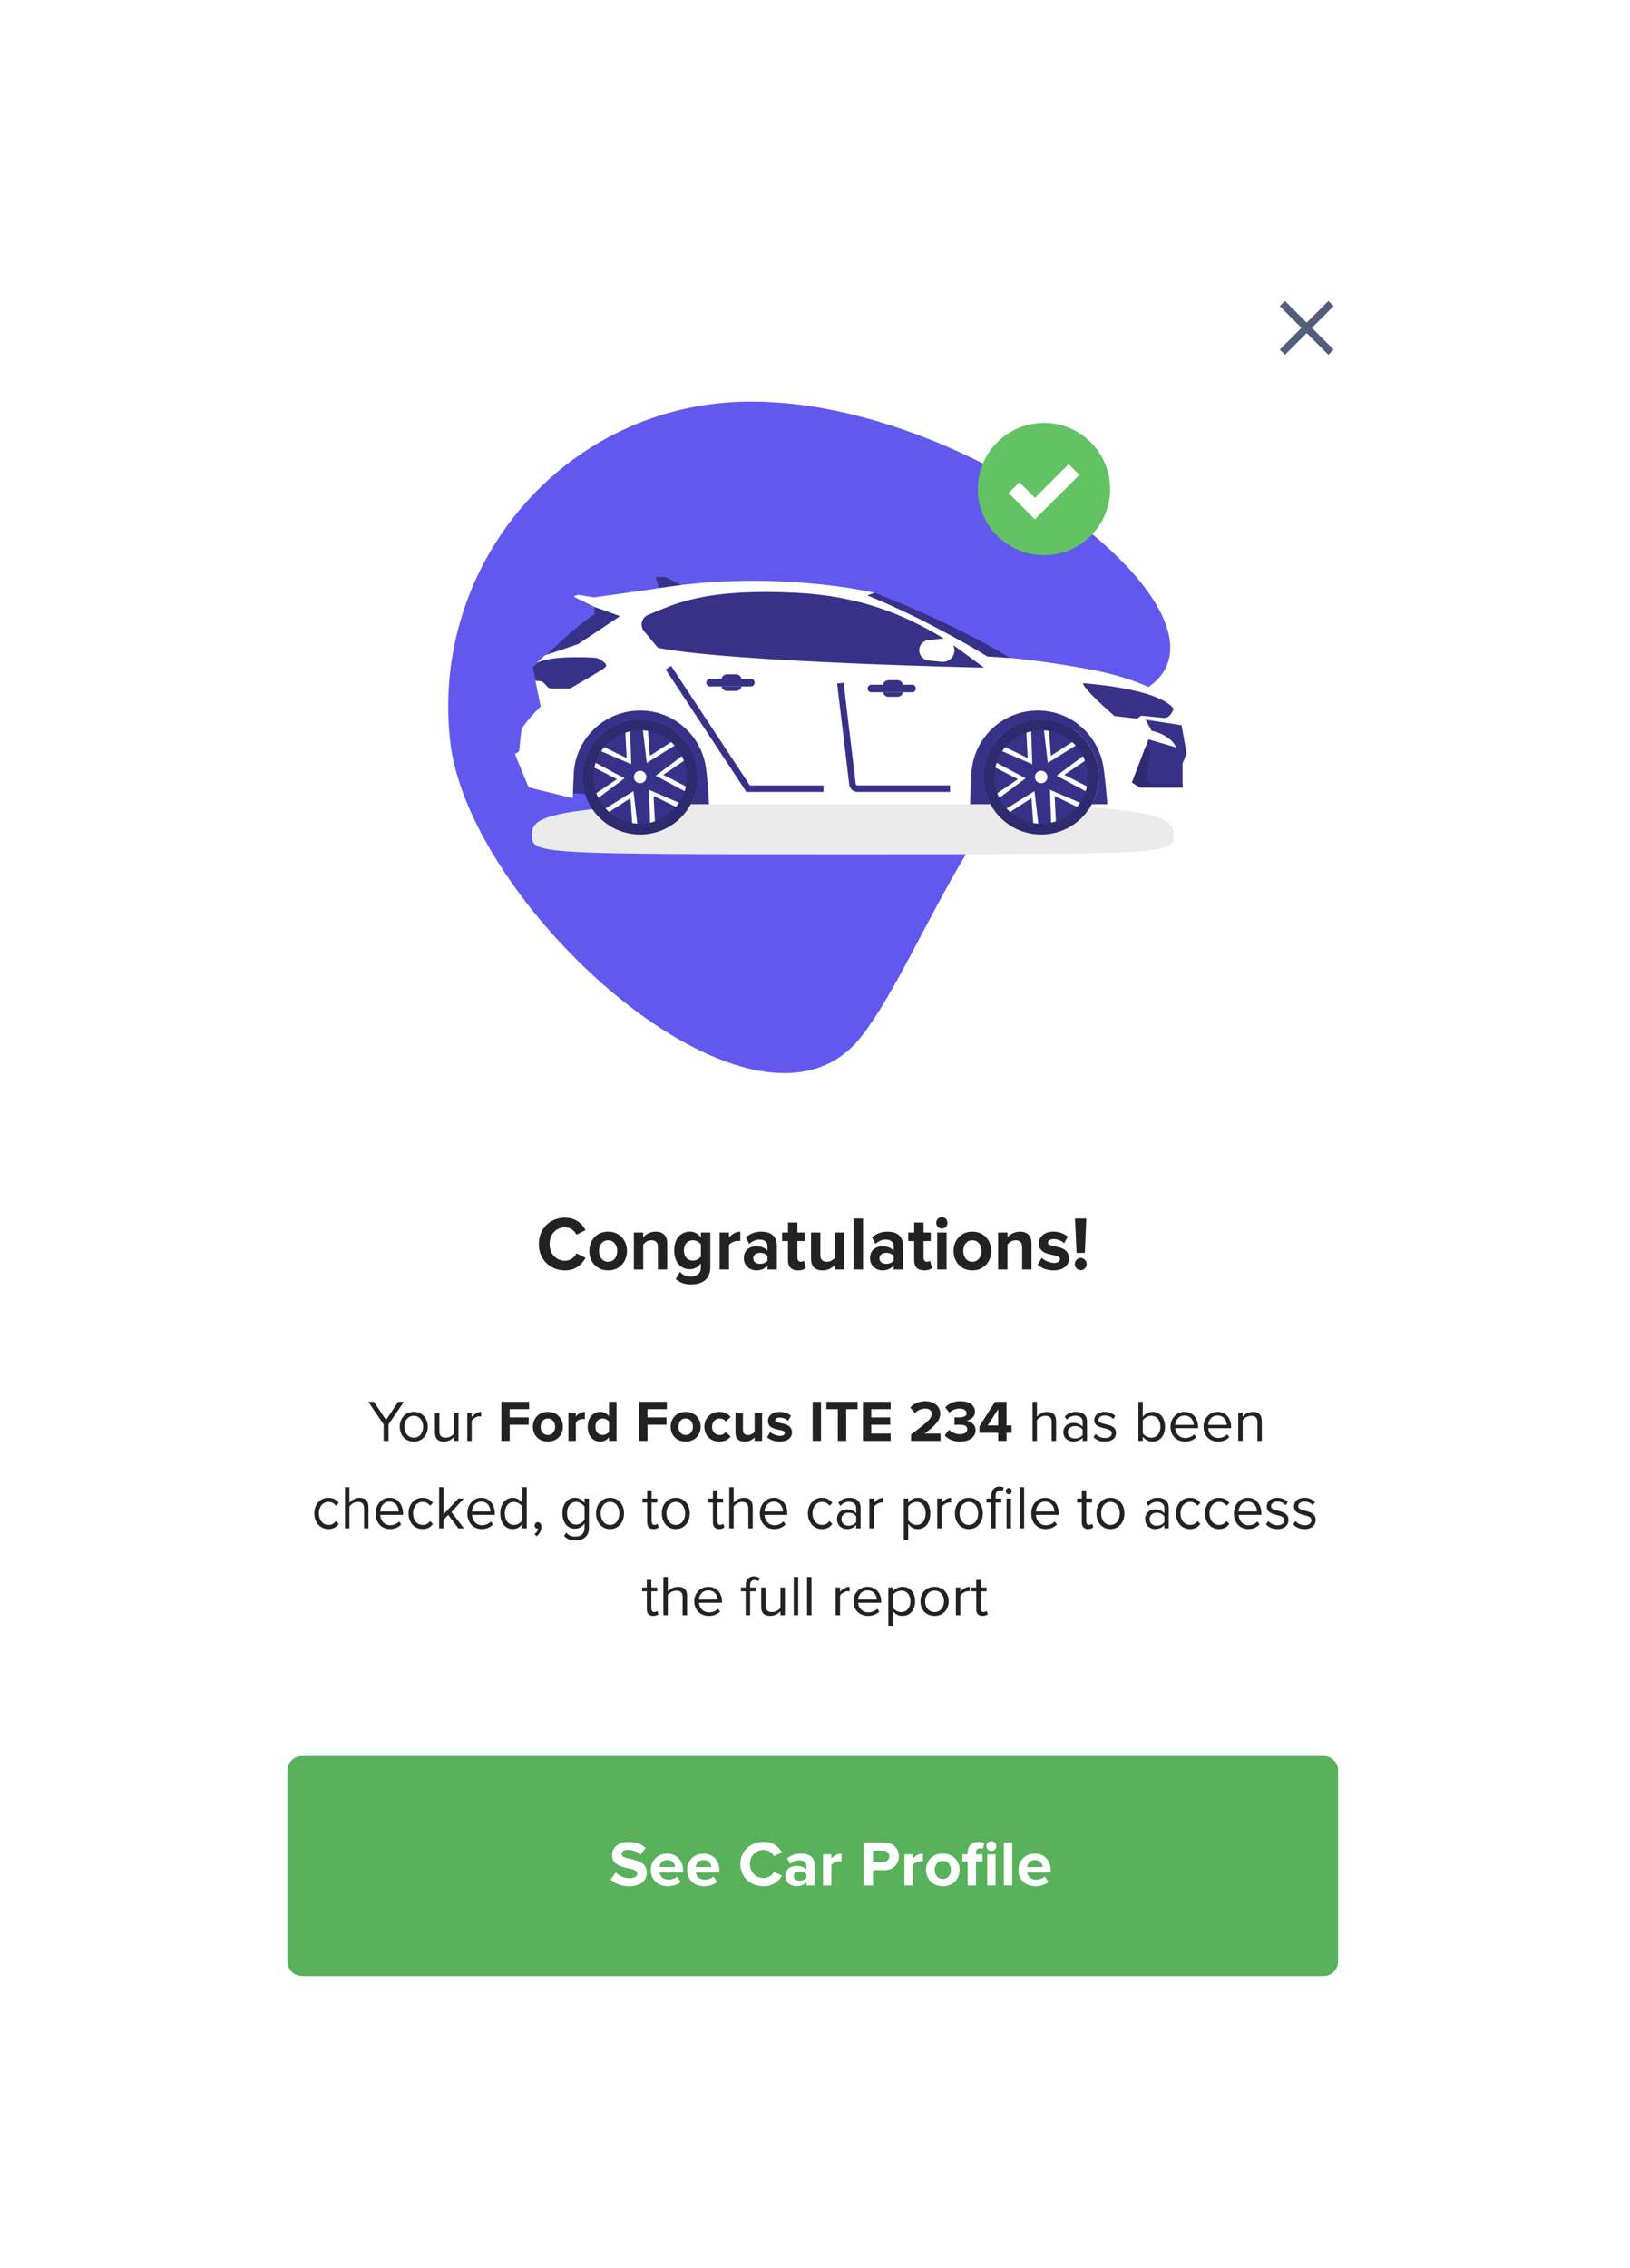 <svg width="363" height="505" viewBox="0 0 363 505" fill="none" xmlns="http://www.w3.org/2000/svg">
<g filter="url(#filter0_d)">
<path fill-rule="evenodd" clip-rule="evenodd" d="M54.527 18H308.281C311.886 18 314.808 20.923 314.808 24.528V420.226C314.808 423.831 311.886 426.753 308.281 426.753H54.527C50.922 426.753 48 423.831 48 420.226V24.528C48 20.923 50.922 18 54.527 18Z" fill="white"/>
<path fill-rule="evenodd" clip-rule="evenodd" d="M251.494 125.182C218.735 137.712 206.819 181.4 191.872 200.733C168.882 230.469 104.686 172.69 100.288 135.363C95.89 98.035 122.54 63.829 159.909 59.811C212.686 54.137 286.597 111.754 251.494 125.182Z" fill="#6159EE"/>
<g style="mix-blend-mode:multiply">
<path fill-rule="evenodd" clip-rule="evenodd" d="M261.344 156.011C261.344 160.164 260.122 160.221 189.903 160.221C119.684 160.221 118.462 160.164 118.462 156.011C118.462 151.857 119.684 148.49 189.903 148.49C260.122 148.49 261.344 151.857 261.344 156.011Z" fill="#EBEBEB"/>
</g>
<path fill-rule="evenodd" clip-rule="evenodd" d="M132.567 146.697L132.501 146.519L136.922 143.526L132.089 141.053L132.126 140.873C132.2 140.508 132.296 140.144 132.412 139.778L132.5 139.501L139.543 143.264L133.16 148.022L133.03 147.763C132.853 147.408 132.698 147.054 132.567 146.697ZM137.872 143.467L133.089 146.707C133.164 146.899 133.247 147.092 133.337 147.285L138.641 143.331L132.789 140.205C132.733 140.4 132.683 140.595 132.639 140.79L137.872 143.467Z" fill="white"/>
<path fill-rule="evenodd" clip-rule="evenodd" d="M253.929 145.39L252.095 144.234L255.763 134.627L261.902 136.42C261.902 136.42 261.105 133.79 256.441 132.713L255.125 130.241L263.137 131.477L264.413 128.227C264.413 128.227 258.115 121.99 243.206 119.159C228.297 116.329 219.928 116.169 219.928 116.169C219.928 116.169 206.793 108.06 193.186 102.585L194.761 102.004C194.761 102.004 171.799 96.458 144.361 101.34L132.295 103.014L129.103 102.495C128.649 102.422 128.185 102.548 127.83 102.841L127.791 102.874L132.555 105.226L138.055 107.199L128.734 113.405L121.4 115.903C121.4 115.903 119.632 117.405 118.596 118.561L120.417 127.331C120.417 127.331 117.36 130.202 116.138 132.381L115.593 137.317L114.676 137.915L117.732 145.324L127.54 147.718L127.77 143.012C127.77 134.847 134.389 128.227 142.554 128.227C149.55 128.227 155.407 133.088 156.941 139.616L156.945 139.616C157.456 141.308 157.855 148.489 157.886 149.058H157.888H215.873L216.031 149.059L216.327 143.012C216.327 134.847 222.945 128.227 231.111 128.227C238.106 128.227 243.963 133.088 245.498 139.616L245.502 139.616C245.946 141.086 246.52 147.904 246.698 150.122L253.53 148.779L254.527 147.743L264.294 146.467L265.131 145.39H253.929Z" fill="white"/>
<path fill-rule="evenodd" clip-rule="evenodd" d="M128.735 113.405L138.056 107.199L132.555 105.226L132.402 105.151V106.761C127.991 109.578 121.822 115.759 121.822 115.759L128.735 113.405Z" fill="#373287"/>
<path fill-rule="evenodd" clip-rule="evenodd" d="M119.332 117.795C119.332 117.795 121.054 115.87 132.395 116.448C132.395 116.448 133.292 116.511 134.01 117.067C134.727 117.624 135.445 118.043 134.648 118.701C133.945 119.28 128.521 122.414 127.243 123.15C127.066 123.252 126.867 123.305 126.662 123.305H122.771C122.451 123.305 122.146 123.174 121.925 122.942L121.072 122.043C120.88 121.841 120.623 121.715 120.346 121.686L119.221 121.57L118.596 118.561L119.332 117.795Z" fill="#373287"/>
<path fill-rule="evenodd" clip-rule="evenodd" d="M155.364 143.012C155.364 150.087 149.629 155.822 142.554 155.822C135.48 155.822 129.745 150.087 129.745 143.012C129.745 135.937 135.48 130.202 142.554 130.202C149.629 130.202 155.364 135.937 155.364 143.012Z" fill="#2E2A70"/>
<path fill-rule="evenodd" clip-rule="evenodd" d="M152.955 143.011C152.955 148.756 148.298 153.413 142.554 153.413C136.81 153.413 132.153 148.756 132.153 143.011C132.153 137.267 136.81 132.61 142.554 132.61C148.298 132.61 152.955 137.267 152.955 143.011Z" fill="#373287"/>
<path fill-rule="evenodd" clip-rule="evenodd" d="M244.672 143.012C244.672 150.087 238.937 155.822 231.863 155.822C224.789 155.822 219.053 150.087 219.053 143.012C219.053 135.937 224.789 130.202 231.863 130.202C238.937 130.202 244.672 135.937 244.672 143.012Z" fill="#2E2A70"/>
<path fill-rule="evenodd" clip-rule="evenodd" d="M242.263 143.011C242.263 148.756 237.607 153.413 231.863 153.413C226.119 153.413 221.462 148.756 221.462 143.011C221.462 137.267 226.119 132.61 231.863 132.61C237.607 132.61 242.263 137.267 242.263 143.011Z" fill="#373287"/>
<path fill-rule="evenodd" clip-rule="evenodd" d="M224.172 150.015C224.418 150.286 224.679 150.546 224.957 150.792L229.704 147.72L230.102 153.265C230.477 153.329 230.853 153.371 231.23 153.393L230.379 146.153L224.172 150.015ZM221.952 139.852C221.841 140.201 221.747 140.557 221.672 140.921L226.706 143.496L222.103 146.613C222.235 146.97 222.387 147.317 222.556 147.654L228.401 143.297L221.952 139.852ZM238.768 135.231L234.021 138.304L233.624 132.758C233.249 132.694 232.872 132.653 232.496 132.63L233.346 139.87L239.554 136.008C239.308 135.738 239.047 135.477 238.768 135.231ZM237.019 142.527L241.622 139.41C241.491 139.053 241.338 138.706 241.169 138.369L235.325 142.726L241.773 146.171C241.885 145.823 241.979 145.466 242.053 145.102L237.019 142.527ZM234.082 153.175C234.44 153.096 234.795 153 235.148 152.883L234.861 147.235L239.861 149.663C240.104 149.371 240.329 149.065 240.537 148.75L233.841 145.867L234.082 153.175ZM229.643 132.848C229.286 132.926 228.93 133.023 228.578 133.141L228.865 138.789L223.864 136.36C223.621 136.653 223.397 136.958 223.189 137.273L229.884 140.156L229.643 132.848ZM231.863 141.624C231.096 141.624 230.475 142.245 230.475 143.011C230.475 143.778 231.096 144.4 231.863 144.4C232.629 144.4 233.251 143.778 233.251 143.011C233.251 142.245 232.629 141.624 231.863 141.624ZM142.554 141.624C141.787 141.624 141.166 142.245 141.166 143.011C141.166 143.778 141.787 144.4 142.554 144.4C143.32 144.4 143.942 143.778 143.942 143.011C143.942 142.245 143.32 141.624 142.554 141.624ZM140.335 132.848C139.977 132.926 139.621 133.023 139.269 133.141L139.556 138.789L134.555 136.36C134.312 136.653 134.088 136.958 133.88 137.273L140.575 140.156L140.335 132.848ZM149.46 135.231L144.712 138.304L144.315 132.758C143.94 132.694 143.563 132.653 143.187 132.63L144.037 139.87L150.245 136.008C149.999 135.738 149.738 135.477 149.46 135.231ZM144.773 153.175C145.131 153.096 145.487 153 145.839 152.883L145.552 147.235L150.553 149.663C150.796 149.371 151.02 149.065 151.228 148.75L144.532 145.867L144.773 153.175ZM152.314 139.41C152.182 139.053 152.029 138.706 151.861 138.369L146.016 142.726L152.464 146.171C152.576 145.823 152.67 145.466 152.744 145.102L147.71 142.527L152.314 139.41ZM134.863 150.015C135.109 150.286 135.371 150.546 135.648 150.792L140.396 147.72L140.793 153.265C141.168 153.329 141.544 153.371 141.921 153.393L141.07 146.153L134.863 150.015ZM132.643 139.852C132.532 140.201 132.437 140.557 132.364 140.921L137.398 143.496L132.794 146.613C132.926 146.97 133.079 147.317 133.247 147.654L139.092 143.297L132.643 139.852Z" fill="white"/>
<path fill-rule="evenodd" clip-rule="evenodd" d="M212.28 113.628C212.457 113.978 212.56 114.372 212.56 114.793C212.56 116.329 211.232 117.527 209.705 117.369L206.762 117.066C205.598 116.946 204.712 115.964 204.712 114.793C204.712 113.622 205.598 112.641 206.762 112.521L209.705 112.217C209.897 112.198 210.086 112.199 210.269 112.221C201.173 106.711 191.241 102.694 177.448 102.004C156.361 100.948 149.92 104.672 144.351 106.903C142.884 107.491 142.42 109.34 143.434 110.553L146.527 114.255C162.99 117.498 219.184 118.667 219.184 118.667C216.874 117.023 214.635 115.312 212.28 113.628Z" fill="#373287"/>
<path fill-rule="evenodd" clip-rule="evenodd" d="M146.767 100.936C148.452 100.706 150.059 100.458 151.663 100.261L148.166 98.482L146.034 98.509L146.767 100.936Z" fill="#373287"/>
<path fill-rule="evenodd" clip-rule="evenodd" d="M161.903 123.85H163.906C164.511 123.85 165.019 123.417 165.138 122.847H160.672C160.791 123.417 161.298 123.85 161.903 123.85ZM163.906 120.156H161.903C161.298 120.156 160.791 120.588 160.672 121.159H165.138C165.019 120.588 164.511 120.156 163.906 120.156Z" fill="#373287"/>
<path fill-rule="evenodd" clip-rule="evenodd" d="M167.21 122.847H158.135C157.67 122.847 157.291 122.467 157.291 122.003C157.291 121.539 157.67 121.159 158.135 121.159H167.21C167.674 121.159 168.054 121.539 168.054 122.003C168.054 122.467 167.674 122.847 167.21 122.847Z" fill="#373287"/>
<path fill-rule="evenodd" clip-rule="evenodd" d="M197.863 125.152H199.866C200.471 125.152 200.979 124.72 201.097 124.149H196.631C196.75 124.72 197.258 125.152 197.863 125.152ZM199.866 121.458H197.863C197.258 121.458 196.75 121.891 196.631 122.461H201.097C200.979 121.891 200.471 121.458 199.866 121.458Z" fill="#373287"/>
<path fill-rule="evenodd" clip-rule="evenodd" d="M203.129 124.149H194.053C193.589 124.149 193.209 123.769 193.209 123.305C193.209 122.841 193.589 122.461 194.053 122.461H203.129C203.593 122.461 203.972 122.841 203.972 123.305C203.972 123.769 203.593 124.149 203.129 124.149Z" fill="#373287"/>
<path fill-rule="evenodd" clip-rule="evenodd" d="M264.254 137.776L263.138 131.477L255.125 130.241L256.44 132.713C261.104 133.789 261.902 136.421 261.902 136.421L255.763 134.627L252.096 144.234L253.929 145.39H263.357V140.008L264.254 137.776Z" fill="#373287"/>
<path fill-rule="evenodd" clip-rule="evenodd" d="M255.244 143.537L256.141 137.636L255.11 136.338L252.095 144.234L253.929 145.39H263.357V144.633H256.42L255.244 143.537Z" fill="#2E2A70"/>
<path fill-rule="evenodd" clip-rule="evenodd" d="M241.173 122.122C241.173 122.122 257.835 123.185 261.344 127.783C261.344 127.783 260.732 129.962 259.217 129.856L254.141 129.351L253.238 130.016L248.189 129.431C248.189 129.431 241.226 123.451 241.173 122.122Z" fill="#373287"/>
<path d="M186.425 122.201L189.128 144.719C189.24 145.642 190.023 146.337 190.953 146.337H211.567V144.883H190.953C190.759 144.883 190.595 144.738 190.572 144.545L187.868 122.028L186.425 122.201Z" fill="#373287"/>
<path fill-rule="evenodd" clip-rule="evenodd" d="M219.929 116.169C219.929 116.169 221.559 116.31 224.304 116.446L224.98 116.507C211.104 108.091 194.762 102.004 194.762 102.004L193.186 102.585C206.793 108.06 219.929 116.169 219.929 116.169Z" fill="#373287"/>
<path d="M149.455 118.267L148.241 119.067L166.217 146.337H183.383V144.884H167L149.455 118.267Z" fill="#373287"/>
<path fill-rule="evenodd" clip-rule="evenodd" d="M156.941 139.616C155.407 133.088 149.55 128.227 142.554 128.227C134.389 128.227 127.771 134.846 127.771 143.012L127.594 146.625L130.31 146.782C129.943 145.589 129.745 144.324 129.745 143.012C129.745 135.937 135.48 130.202 142.554 130.202C149.629 130.202 155.363 135.937 155.363 143.012C155.363 145.203 154.81 147.263 153.839 149.066H157.879C157.881 149.064 157.884 149.061 157.886 149.058C157.772 147.132 157.381 141.057 156.946 139.616L156.941 139.616ZM246.612 149.066C246.376 146.249 245.89 140.899 245.502 139.616L245.498 139.616C243.963 133.088 238.107 128.227 231.111 128.227C222.946 128.227 216.327 134.846 216.327 143.012L216.031 149.059L216.04 149.066H220.578C219.607 147.263 219.054 145.203 219.054 143.012C219.054 135.937 224.789 130.202 231.863 130.202C238.937 130.202 244.673 135.937 244.673 143.012C244.673 145.203 244.119 147.263 243.149 149.066H246.612Z" fill="#373287"/>
<path fill-rule="evenodd" clip-rule="evenodd" d="M242.912 89.313C237.159 95.067 227.832 95.067 222.078 89.313C216.325 83.56 216.325 74.231 222.078 68.478C227.832 62.724 237.159 62.724 242.912 68.478C248.666 74.231 248.666 83.56 242.912 89.313Z" fill="#62C264"/>
<path d="M227.016 77.383L224.618 79.782L230.478 85.643L240.374 75.746L237.975 73.348L230.478 80.845L227.016 77.383Z" fill="white"/>
<path fill-rule="evenodd" clip-rule="evenodd" d="M209.749 243.568C209.076 243.568 208.502 242.99 208.502 242.276C208.502 241.561 209.076 241 209.749 241C210.438 241 210.996 241.561 210.996 242.276C210.996 242.99 210.438 243.568 209.749 243.568ZM125.824 252.871C122.543 252.871 120 250.49 120 247.003C120 243.517 122.543 241.136 125.824 241.136C128.235 241.136 129.629 242.497 130.4 243.908L128.399 244.929C127.94 244.01 126.955 243.279 125.824 243.279C123.839 243.279 122.395 244.861 122.395 247.003C122.395 249.146 123.839 250.728 125.824 250.728C126.955 250.728 127.94 250.014 128.399 249.078L130.4 250.082C129.613 251.493 128.235 252.871 125.824 252.871ZM135.42 252.871C132.812 252.871 131.237 250.898 131.237 248.551C131.237 246.221 132.812 244.248 135.42 244.248C138.045 244.248 139.62 246.221 139.62 248.551C139.62 250.898 138.045 252.871 135.42 252.871ZM137.454 248.551C137.454 249.844 136.716 250.949 135.42 250.949C134.124 250.949 133.402 249.844 133.402 248.551C133.402 247.276 134.124 246.17 135.42 246.17C136.716 246.17 137.454 247.276 137.454 248.551ZM148.593 252.667H146.51V247.701C146.51 246.561 145.935 246.17 145.05 246.17C144.229 246.17 143.59 246.646 143.245 247.139V252.667H141.162V244.452H143.245V245.524C143.754 244.895 144.722 244.248 146.017 244.248C147.756 244.248 148.593 245.269 148.593 246.867V252.667ZM150.496 254.776C151.497 255.677 152.546 256 153.908 256C155.86 256 158.19 255.235 158.19 252.105V244.452H156.09V245.507C155.45 244.673 154.597 244.248 153.646 244.248C151.644 244.248 150.151 245.745 150.151 248.432C150.151 251.17 151.661 252.616 153.646 252.616C154.613 252.616 155.466 252.139 156.09 251.323V252.156C156.09 253.772 154.909 254.231 153.908 254.231C152.907 254.231 152.071 253.942 151.431 253.211L150.496 254.776ZM154.302 250.694C154.991 250.694 155.745 250.286 156.09 249.759V247.105C155.745 246.561 154.991 246.17 154.302 246.17C153.121 246.17 152.3 247.02 152.3 248.432C152.3 249.844 153.121 250.694 154.302 250.694ZM160.257 252.667H162.34V247.241C162.684 246.714 163.603 246.306 164.292 246.306C164.522 246.306 164.719 246.323 164.866 246.357V244.248C163.882 244.248 162.898 244.844 162.34 245.575V244.452H160.257V252.667ZM173.003 252.667H170.919V251.816C170.378 252.48 169.443 252.871 168.41 252.871C167.146 252.871 165.654 251.986 165.654 250.15C165.654 248.228 167.146 247.497 168.41 247.497C169.459 247.497 170.395 247.854 170.919 248.5V247.395C170.919 246.561 170.23 246.017 169.181 246.017C168.328 246.017 167.54 246.34 166.868 246.986L166.08 245.541C167.048 244.656 168.295 244.248 169.541 244.248C171.346 244.248 173.003 244.997 173.003 247.361V252.667ZM170.919 250.694C170.575 251.17 169.919 251.408 169.246 251.408C168.426 251.408 167.753 250.966 167.753 250.201C167.753 249.401 168.426 248.959 169.246 248.959C169.919 248.959 170.575 249.197 170.919 249.673V250.694ZM177.727 252.871C176.267 252.871 175.48 252.088 175.48 250.626V246.34H174.168V244.452H175.48V242.207H177.58V244.452H179.187V246.34H177.58V250.048C177.58 250.558 177.842 250.949 178.301 250.949C178.613 250.949 178.908 250.83 179.023 250.711L179.466 252.344C179.154 252.633 178.597 252.871 177.727 252.871ZM185.962 252.667H188.046V244.452H185.962V250.014C185.601 250.49 184.962 250.949 184.158 250.949C183.272 250.949 182.698 250.575 182.698 249.435V244.452H180.614V250.286C180.614 251.884 181.435 252.871 183.174 252.871C184.47 252.871 185.421 252.259 185.962 251.629V252.667ZM192.196 252.667H190.113V241.323H192.196V252.667ZM199.02 252.667H201.104V247.361C201.104 244.997 199.447 244.248 197.642 244.248C196.396 244.248 195.149 244.656 194.181 245.541L194.968 246.986C195.641 246.34 196.428 246.017 197.281 246.017C198.331 246.017 199.02 246.561 199.02 247.395V248.5C198.495 247.854 197.56 247.497 196.51 247.497C195.247 247.497 193.754 248.228 193.754 250.15C193.754 251.986 195.247 252.871 196.51 252.871C197.544 252.871 198.479 252.48 199.02 251.816V252.667ZM197.347 251.408C198.02 251.408 198.676 251.17 199.02 250.694V249.673C198.676 249.197 198.02 248.959 197.347 248.959C196.527 248.959 195.854 249.401 195.854 250.201C195.854 250.966 196.527 251.408 197.347 251.408ZM203.581 250.626C203.581 252.088 204.368 252.871 205.828 252.871C206.698 252.871 207.255 252.633 207.567 252.344L207.124 250.711C207.009 250.83 206.714 250.949 206.402 250.949C205.943 250.949 205.681 250.558 205.681 250.048V246.34H207.288V244.452H205.681V242.207H203.581V244.452H202.268V246.34H203.581V250.626ZM208.715 252.667H210.799V244.452H208.715V252.667ZM216.54 252.871C213.932 252.871 212.357 250.898 212.357 248.551C212.357 246.221 213.932 244.248 216.54 244.248C219.165 244.248 220.74 246.221 220.74 248.551C220.74 250.898 219.165 252.871 216.54 252.871ZM218.574 248.551C218.574 249.844 217.836 250.949 216.54 250.949C215.244 250.949 214.523 249.844 214.523 248.551C214.523 247.276 215.244 246.17 216.54 246.17C217.836 246.17 218.574 247.276 218.574 248.551ZM229.713 252.667H227.63V247.701C227.63 246.561 227.056 246.17 226.17 246.17C225.349 246.17 224.71 246.646 224.365 247.139V252.667H222.282V244.452H224.365V245.524C224.874 244.895 225.842 244.248 227.138 244.248C228.876 244.248 229.713 245.269 229.713 246.867V252.667ZM231.091 251.595C231.928 252.395 233.256 252.871 234.634 252.871C236.833 252.871 238.063 251.731 238.063 250.235C238.063 248.172 236.248 247.787 234.875 247.496C234.042 247.319 233.371 247.177 233.371 246.714C233.371 246.255 233.863 245.898 234.618 245.898C235.586 245.898 236.488 246.323 236.964 246.85L237.8 245.371C237.013 244.724 235.947 244.248 234.602 244.248C232.518 244.248 231.354 245.456 231.354 246.833C231.354 248.793 233.085 249.158 234.448 249.445C235.332 249.631 236.062 249.784 236.062 250.32C236.062 250.83 235.635 251.204 234.733 251.204C233.749 251.204 232.567 250.643 231.993 250.082L231.091 251.595ZM241.59 248.976H239.753L239.408 241.323H241.918L241.59 248.976ZM239.359 251.476C239.359 252.207 239.949 252.837 240.671 252.837C241.393 252.837 242 252.207 242 251.476C242 250.728 241.393 250.099 240.671 250.099C239.949 250.099 239.359 250.728 239.359 251.476Z" fill="#222222"/>
<path fill-rule="evenodd" clip-rule="evenodd" d="M295.838 49L291 44.162L286.162 49L285 47.838L289.838 43.001L285 38.162L286.162 37L291 41.839L295.838 37L297 38.162L292.162 43.001L297 47.838L295.838 49Z" fill="#535E78"/>
<path fill-rule="evenodd" clip-rule="evenodd" d="M202.896 290.843H209.459V289.21H205.903C208.165 287.565 209.393 286.271 209.393 284.782C209.393 283.045 207.916 282 206.06 282C204.844 282 203.549 282.444 202.7 283.424L203.759 284.652C204.347 284.038 205.105 283.646 206.099 283.646C206.818 283.646 207.511 284.025 207.511 284.782C207.511 285.853 206.465 286.755 202.896 289.393V290.843ZM86.524 290.843H85.439V287.16L82 282.131H83.268L85.975 286.18L88.681 282.131H89.949L86.524 287.16V290.843ZM92.145 291C90.224 291 89.021 289.511 89.021 287.682C89.021 285.853 90.224 284.377 92.145 284.377C94.067 284.377 95.27 285.853 95.27 287.682C95.27 289.511 94.067 291 92.145 291ZM94.237 287.682C94.237 288.975 93.492 290.125 92.145 290.125C90.799 290.125 90.054 288.975 90.054 287.682C90.054 286.402 90.799 285.253 92.145 285.253C93.492 285.253 94.237 286.402 94.237 287.682ZM102.108 290.843H101.127V289.955C100.644 290.504 99.82 291 98.879 291C97.558 291 96.865 290.347 96.865 288.988V284.534H97.846V288.688C97.846 289.798 98.408 290.125 99.271 290.125C100.029 290.125 100.761 289.681 101.127 289.171V284.534H102.108V290.843ZM104.069 290.843H105.05V286.376C105.337 285.866 106.161 285.37 106.775 285.37C106.919 285.37 107.037 285.383 107.154 285.396V284.39C106.292 284.39 105.559 284.887 105.05 285.54V284.534H104.069V290.843ZM113.508 290.843H111.652V282.131H117.823V283.763H113.508V285.605H117.731V287.238H113.508V290.843ZM118.673 287.682C118.673 289.485 119.928 291 122.007 291C124.098 291 125.354 289.485 125.354 287.682C125.354 285.893 124.098 284.377 122.007 284.377C119.928 284.377 118.673 285.893 118.673 287.682ZM122.007 289.524C123.039 289.524 123.628 288.675 123.628 287.682C123.628 286.702 123.039 285.853 122.007 285.853C120.974 285.853 120.398 286.702 120.398 287.682C120.398 288.675 120.974 289.524 122.007 289.524ZM126.582 290.843H128.243V286.676C128.517 286.271 129.25 285.958 129.799 285.958C129.982 285.958 130.139 285.971 130.256 285.997V284.377C129.472 284.377 128.687 284.835 128.243 285.396V284.534H126.582V290.843ZM137.303 290.843H135.63V290.033C135.133 290.66 134.44 291 133.682 291C132.087 291 130.884 289.798 130.884 287.695C130.884 285.631 132.074 284.377 133.682 284.377C134.427 284.377 135.133 284.704 135.63 285.344V282.131H137.303V290.843ZM135.63 288.806C135.355 289.224 134.754 289.524 134.192 289.524C133.25 289.524 132.597 288.779 132.597 287.695C132.597 286.598 133.25 285.853 134.192 285.853C134.754 285.853 135.355 286.154 135.63 286.572V288.806ZM144.193 290.843H142.337V282.131H148.508V283.763H144.193V285.605H148.416V287.238H144.193V290.843ZM149.357 287.682C149.357 289.485 150.613 291 152.691 291C154.783 291 156.038 289.485 156.038 287.682C156.038 285.893 154.783 284.377 152.691 284.377C150.613 284.377 149.357 285.893 149.357 287.682ZM152.691 289.524C153.724 289.524 154.313 288.675 154.313 287.682C154.313 286.702 153.724 285.853 152.691 285.853C151.658 285.853 151.083 286.702 151.083 287.682C151.083 288.675 151.658 289.524 152.691 289.524ZM156.862 287.682C156.862 289.628 158.261 291 160.209 291C161.503 291 162.288 290.438 162.706 289.851L161.621 288.845C161.32 289.263 160.863 289.524 160.287 289.524C159.281 289.524 158.575 288.779 158.575 287.682C158.575 286.585 159.281 285.853 160.287 285.853C160.863 285.853 161.32 286.089 161.621 286.533L162.706 285.514C162.288 284.939 161.503 284.377 160.209 284.377C158.261 284.377 156.862 285.749 156.862 287.682ZM169.714 290.843H168.053V290.046C167.622 290.53 166.864 291 165.831 291C164.445 291 163.791 290.242 163.791 289.015V284.534H165.452V288.361C165.452 289.237 165.909 289.524 166.615 289.524C167.256 289.524 167.766 289.171 168.053 288.806V284.534H169.714V290.843ZM170.812 290.02C171.479 290.634 172.538 291 173.636 291C175.388 291 176.368 290.125 176.368 288.975C176.368 287.391 174.922 287.095 173.828 286.872C173.163 286.736 172.629 286.627 172.629 286.271C172.629 285.919 173.021 285.644 173.623 285.644C174.394 285.644 175.113 285.971 175.492 286.376L176.159 285.239C175.532 284.743 174.682 284.377 173.61 284.377C171.949 284.377 171.021 285.305 171.021 286.363C171.021 287.868 172.401 288.148 173.487 288.368C174.192 288.511 174.773 288.629 174.773 289.041C174.773 289.433 174.433 289.72 173.714 289.72C172.93 289.72 171.989 289.289 171.531 288.858L170.812 290.02ZM182.84 290.843H180.984V282.131H182.84V290.843ZM186.579 290.843H188.449V283.763H190.985V282.131H184.03V283.763H186.579V290.843ZM198.346 290.843H192.175V282.131H198.346V283.763H194.031V285.605H198.254V287.238H194.031V289.21H198.346V290.843ZM213.826 291C212.217 291 211.028 290.386 210.387 289.602L211.355 288.361C211.956 288.988 212.91 289.354 213.76 289.354C214.819 289.354 215.408 288.897 215.408 288.244C215.408 287.552 214.871 287.238 213.656 287.238C213.29 287.238 212.701 287.251 212.57 287.264V285.592C212.727 285.605 213.329 285.605 213.656 285.605C214.623 285.605 215.264 285.318 215.264 284.678C215.264 283.985 214.558 283.646 213.643 283.646C212.806 283.646 212.048 283.959 211.433 284.547L210.505 283.385C211.211 282.588 212.309 282 213.839 282C215.878 282 217.133 282.914 217.133 284.364C217.133 285.462 216.192 286.18 215.225 286.35C216.114 286.441 217.264 287.134 217.264 288.44C217.264 289.942 215.917 291 213.826 291ZM222.298 290.843H224.154V289.041H225.278V287.408H224.154V282.131H221.592L218.127 287.578V289.041H222.298V290.843ZM219.944 287.408H222.298V283.776L219.944 287.408ZM234.208 290.843H235.189V286.389C235.189 285.017 234.496 284.377 233.175 284.377C232.221 284.377 231.358 284.913 230.926 285.448V282.131H229.946V290.843H230.926V286.232C231.292 285.723 232.025 285.253 232.783 285.253C233.646 285.253 234.208 285.566 234.208 286.689V290.843ZM242.079 290.843H241.098V290.125C240.588 290.7 239.856 291 239.006 291C237.947 291 236.81 290.282 236.81 288.91C236.81 287.486 237.934 286.833 239.006 286.833C239.869 286.833 240.588 287.107 241.098 287.682V286.546C241.098 285.71 240.418 285.226 239.503 285.226C238.745 285.226 238.13 285.488 237.568 286.102L237.11 285.422C237.79 284.717 238.601 284.377 239.634 284.377C240.98 284.377 242.079 284.978 242.079 286.507V290.843ZM241.098 289.511C240.719 290.033 240.052 290.295 239.372 290.295C238.444 290.295 237.803 289.72 237.803 288.91C237.803 288.113 238.444 287.538 239.372 287.538C240.052 287.538 240.719 287.8 241.098 288.309V289.511ZM246.066 291C245.02 291 244.157 290.673 243.517 290.007L244.014 289.302C244.432 289.785 245.229 290.203 246.092 290.203C247.06 290.203 247.596 289.746 247.596 289.119C247.596 288.436 246.815 288.246 245.951 288.036C244.882 287.776 243.687 287.486 243.687 286.193C243.687 285.2 244.523 284.377 246.027 284.377C247.112 284.377 247.87 284.782 248.367 285.292L247.91 285.971C247.53 285.514 246.851 285.174 246.027 285.174C245.164 285.174 244.628 285.605 244.628 286.167C244.628 286.754 245.343 286.924 246.162 287.12C247.257 287.382 248.537 287.687 248.537 289.093C248.537 290.151 247.687 291 246.066 291ZM256.395 290.125C255.61 290.125 254.839 289.681 254.499 289.132V286.271C254.839 285.723 255.61 285.253 256.395 285.253C257.663 285.253 258.421 286.298 258.421 287.695C258.421 289.093 257.663 290.125 256.395 290.125ZM254.499 290.843H253.518V282.131H254.499V285.488C255.009 284.795 255.78 284.377 256.63 284.377C258.29 284.377 259.441 285.671 259.441 287.695C259.441 289.746 258.277 291 256.63 291C255.741 291 254.97 290.543 254.499 289.903V290.843ZM260.67 287.682C260.67 289.655 262.016 291 263.899 291C264.919 291 265.769 290.647 266.409 290.02L265.939 289.38C265.429 289.903 264.71 290.19 263.978 290.19C262.618 290.19 261.794 289.197 261.716 288.009H266.815V287.761C266.815 285.866 265.69 284.377 263.781 284.377C261.977 284.377 260.67 285.853 260.67 287.682ZM265.847 287.277C265.834 286.35 265.207 285.187 263.768 285.187C262.422 285.187 261.755 286.324 261.703 287.277H265.847ZM268.031 287.682C268.031 289.655 269.377 291 271.26 291C272.28 291 273.129 290.647 273.77 290.02L273.299 289.38C272.79 289.903 272.07 290.19 271.338 290.19C269.979 290.19 269.155 289.197 269.076 288.009H274.175V287.761C274.175 285.866 273.051 284.377 271.142 284.377C269.338 284.377 268.031 285.853 268.031 287.682ZM273.208 287.277C273.195 286.35 272.567 285.187 271.129 285.187C269.782 285.187 269.116 286.324 269.063 287.277H273.208ZM280.033 290.843H281V286.415C281 285.044 280.307 284.377 279 284.377C278.045 284.377 277.182 284.913 276.738 285.448V284.534H275.757V290.843H276.738V286.232C277.117 285.723 277.836 285.253 278.607 285.253C279.457 285.253 280.033 285.592 280.033 286.716V290.843Z" fill="#222222"/>
<path fill-rule="evenodd" clip-rule="evenodd" d="M220.741 310.306H221.717V304.574H222.993V303.667H221.717V303.158C221.717 302.306 222.069 301.852 222.719 301.852C222.954 301.852 223.123 301.907 223.279 302.003L223.526 301.22C223.266 301.069 222.941 301 222.563 301C221.483 301 220.741 301.784 220.741 303.158V303.667H219.699V304.574H220.741V310.306ZM81.078 310.306H82.054V305.619C82.054 304.175 81.364 303.502 80.049 303.502C79.099 303.502 78.24 304.065 77.81 304.629V301.137H76.834V310.306H77.81V305.454C78.175 304.918 78.904 304.423 79.659 304.423C80.518 304.423 81.078 304.753 81.078 305.935V310.306ZM70 306.979C70 308.945 71.263 310.471 73.137 310.471C74.283 310.471 74.96 309.976 75.441 309.316L74.79 308.684C74.374 309.275 73.84 309.55 73.189 309.55C71.862 309.55 71.015 308.45 71.015 306.979C71.015 305.509 71.862 304.423 73.189 304.423C73.84 304.423 74.374 304.67 74.79 305.275L75.441 304.656C74.96 303.997 74.283 303.502 73.137 303.502C71.263 303.502 70 305.014 70 306.979ZM86.858 310.471C84.983 310.471 83.642 309.055 83.642 306.979C83.642 305.055 84.944 303.502 86.74 303.502C88.641 303.502 89.76 305.069 89.76 307.062V307.323H84.684C84.762 308.574 85.582 309.619 86.936 309.619C87.665 309.619 88.38 309.316 88.888 308.766L89.357 309.44C88.719 310.1 87.873 310.471 86.858 310.471ZM86.727 304.354C88.159 304.354 88.784 305.577 88.797 306.553H84.671C84.723 305.55 85.386 304.354 86.727 304.354ZM94.108 310.471C92.234 310.471 90.971 308.945 90.971 306.979C90.971 305.014 92.234 303.502 94.108 303.502C95.254 303.502 95.93 303.997 96.412 304.656L95.761 305.275C95.345 304.67 94.811 304.423 94.16 304.423C92.832 304.423 91.986 305.509 91.986 306.979C91.986 308.45 92.832 309.55 94.16 309.55C94.811 309.55 95.345 309.275 95.761 308.684L96.412 309.316C95.93 309.976 95.254 310.471 94.108 310.471ZM102.075 310.306H103.324L100.526 306.677L103.311 303.667H102.075L98.768 307.199V301.137H97.792V310.306H98.768V308.409L99.823 307.323L102.075 310.306ZM107.295 310.471C105.42 310.471 104.079 309.055 104.079 306.979C104.079 305.055 105.381 303.502 107.178 303.502C109.078 303.502 110.198 305.069 110.198 307.062V307.323H105.121C105.199 308.574 106.019 309.619 107.373 309.619C108.102 309.619 108.818 309.316 109.325 308.766L109.794 309.44C109.156 310.1 108.31 310.471 107.295 310.471ZM107.164 304.354C108.596 304.354 109.221 305.577 109.234 306.553H105.108C105.16 305.55 105.824 304.354 107.164 304.354ZM117.305 310.306H116.329V309.316C115.86 309.99 115.092 310.471 114.207 310.471C112.567 310.471 111.408 309.151 111.408 306.993C111.408 304.863 112.567 303.502 114.207 303.502C115.053 303.502 115.821 303.942 116.329 304.67V301.137H117.305V310.306ZM116.329 308.491C115.99 309.069 115.222 309.55 114.454 309.55C113.179 309.55 112.424 308.464 112.424 306.993C112.424 305.522 113.179 304.423 114.454 304.423C115.222 304.423 115.99 304.918 116.329 305.495V308.491ZM120.572 309.976C120.572 310.814 120.117 311.598 119.518 312.052L119.023 311.625C119.44 311.337 119.817 310.801 119.869 310.347C119.843 310.361 119.752 310.375 119.687 310.375C119.336 310.375 119.062 310.072 119.062 309.674C119.062 309.275 119.362 308.931 119.752 308.931C120.195 308.931 120.572 309.316 120.572 309.976ZM125.61 311.997C126.365 312.78 127.094 313 128.148 313C129.684 313 131.155 312.313 131.155 310.21V303.667H130.179V304.67C129.671 303.942 128.903 303.502 128.057 303.502C126.404 303.502 125.259 304.821 125.259 306.952C125.259 309.096 126.417 310.388 128.057 310.388C128.943 310.388 129.711 309.88 130.179 309.206V310.21C130.179 311.612 129.19 312.148 128.148 312.148C127.25 312.148 126.625 311.9 126.105 311.254L125.61 311.997ZM128.305 309.467C129.073 309.467 129.828 308.973 130.179 308.395V305.481C129.828 304.918 129.073 304.423 128.305 304.423C127.029 304.423 126.274 305.481 126.274 306.952C126.274 308.409 127.029 309.467 128.305 309.467ZM132.744 306.979C132.744 308.904 133.941 310.471 135.855 310.471C137.768 310.471 138.966 308.904 138.966 306.979C138.966 305.055 137.768 303.502 135.855 303.502C133.941 303.502 132.744 305.055 132.744 306.979ZM135.855 309.55C137.195 309.55 137.937 308.34 137.937 306.979C137.937 305.632 137.195 304.423 135.855 304.423C134.514 304.423 133.772 305.632 133.772 306.979C133.772 308.34 134.514 309.55 135.855 309.55ZM144.121 308.918C144.121 309.907 144.589 310.471 145.527 310.471C146.086 310.471 146.438 310.292 146.685 310.045L146.399 309.261C146.269 309.412 146.021 309.55 145.735 309.55C145.318 309.55 145.11 309.192 145.11 308.698V304.574H146.386V303.667H145.11V301.852H144.121V303.667H143.079V304.574H144.121V308.918ZM150.499 310.471C148.586 310.471 147.388 308.904 147.388 306.979C147.388 305.055 148.586 303.502 150.499 303.502C152.413 303.502 153.61 305.055 153.61 306.979C153.61 308.904 152.413 310.471 150.499 310.471ZM152.582 306.979C152.582 308.34 151.84 309.55 150.499 309.55C149.158 309.55 148.416 308.34 148.416 306.979C148.416 305.632 149.158 304.423 150.499 304.423C151.84 304.423 152.582 305.632 152.582 306.979ZM160.171 310.471C159.234 310.471 158.765 309.907 158.765 308.918V304.574H157.724V303.667H158.765V301.852H159.755V303.667H161.03V304.574H159.755V308.698C159.755 309.192 159.963 309.55 160.379 309.55C160.666 309.55 160.913 309.412 161.043 309.261L161.33 310.045C161.082 310.292 160.731 310.471 160.171 310.471ZM166.654 310.306H167.63V305.619C167.63 304.175 166.94 303.502 165.625 303.502C164.675 303.502 163.816 304.065 163.386 304.629V301.137H162.41V310.306H163.386V305.454C163.751 304.918 164.48 304.423 165.235 304.423C166.094 304.423 166.654 304.753 166.654 305.935V310.306ZM172.433 310.471C170.559 310.471 169.218 309.055 169.218 306.979C169.218 305.055 170.52 303.502 172.316 303.502C174.217 303.502 175.336 305.069 175.336 307.062V307.323H170.26C170.338 308.574 171.158 309.619 172.512 309.619C173.24 309.619 173.956 309.316 174.464 308.766L174.933 309.44C174.295 310.1 173.449 310.471 172.433 310.471ZM172.303 304.354C173.735 304.354 174.36 305.577 174.373 306.553H170.247C170.299 305.55 170.962 304.354 172.303 304.354ZM183.056 310.471C181.181 310.471 179.918 308.945 179.918 306.979C179.918 305.014 181.181 303.502 183.056 303.502C184.201 303.502 184.878 303.997 185.36 304.656L184.709 305.275C184.292 304.67 183.759 304.423 183.108 304.423C181.78 304.423 180.934 305.509 180.934 306.979C180.934 308.45 181.78 309.55 183.108 309.55C183.759 309.55 184.292 309.275 184.709 308.684L185.36 309.316C184.878 309.976 184.201 310.471 183.056 310.471ZM190.671 310.306H191.647V305.742C191.647 304.134 190.554 303.502 189.213 303.502C188.184 303.502 187.377 303.859 186.7 304.601L187.156 305.316C187.716 304.67 188.328 304.395 189.083 304.395C189.994 304.395 190.671 304.904 190.671 305.784V306.979C190.163 306.375 189.447 306.086 188.588 306.086C187.521 306.086 186.401 306.773 186.401 308.271C186.401 309.715 187.534 310.471 188.588 310.471C189.434 310.471 190.163 310.155 190.671 309.55V310.306ZM188.952 309.729C189.629 309.729 190.293 309.454 190.671 308.904V307.639C190.293 307.103 189.629 306.828 188.952 306.828C188.028 306.828 187.39 307.433 187.39 308.271C187.39 309.124 188.028 309.729 188.952 309.729ZM193.613 310.306H194.589V305.605C194.875 305.069 195.695 304.546 196.307 304.546C196.45 304.546 196.568 304.56 196.685 304.574V303.515C195.826 303.515 195.097 304.038 194.589 304.725V303.667H193.613V310.306ZM204.378 310.471C203.519 310.471 202.777 310.031 202.256 309.302V312.835H201.28V303.667H202.256V304.656C202.712 303.983 203.493 303.502 204.378 303.502C206.031 303.502 207.177 304.821 207.177 306.979C207.177 309.124 206.031 310.471 204.378 310.471ZM206.148 306.979C206.148 308.45 205.393 309.55 204.131 309.55C203.363 309.55 202.595 309.055 202.256 308.478V305.481C202.595 304.904 203.363 304.423 204.131 304.423C205.393 304.423 206.148 305.509 206.148 306.979ZM209.702 310.306H208.726V303.667H209.702V304.725C210.21 304.038 210.939 303.515 211.798 303.515V304.574C211.681 304.56 211.564 304.546 211.42 304.546C210.809 304.546 209.988 305.069 209.702 305.605V310.306ZM212.657 306.979C212.657 308.904 213.855 310.471 215.768 310.471C217.682 310.471 218.879 308.904 218.879 306.979C218.879 305.055 217.682 303.502 215.768 303.502C213.855 303.502 212.657 305.055 212.657 306.979ZM215.768 309.55C217.109 309.55 217.851 308.34 217.851 306.979C217.851 305.632 217.109 304.423 215.768 304.423C214.427 304.423 213.685 305.632 213.685 306.979C213.685 308.34 214.427 309.55 215.768 309.55ZM224.659 302.718C224.294 302.718 223.995 302.416 223.995 302.031C223.995 301.646 224.294 301.33 224.659 301.33C225.023 301.33 225.31 301.646 225.31 302.031C225.31 302.416 225.023 302.718 224.659 302.718ZM224.164 310.306H225.141V303.667H224.164V310.306ZM228.07 310.306H227.093V301.137H228.07V310.306ZM229.658 306.979C229.658 309.055 230.998 310.471 232.873 310.471C233.888 310.471 234.734 310.1 235.372 309.44L234.904 308.766C234.396 309.316 233.68 309.619 232.951 309.619C231.597 309.619 230.777 308.574 230.699 307.323H235.776V307.062C235.776 305.069 234.656 303.502 232.756 303.502C230.959 303.502 229.658 305.055 229.658 306.979ZM234.812 306.553C234.799 305.577 234.175 304.354 232.743 304.354C231.402 304.354 230.738 305.55 230.686 306.553H234.812ZM240.918 308.918C240.918 309.907 241.386 310.471 242.324 310.471C242.883 310.471 243.235 310.292 243.482 310.045L243.196 309.261C243.066 309.412 242.818 309.55 242.532 309.55C242.115 309.55 241.907 309.192 241.907 308.698V304.574H243.183V303.667H241.907V301.852H240.918V303.667H239.876V304.574H240.918V308.918ZM247.296 310.471C245.383 310.471 244.185 308.904 244.185 306.979C244.185 305.055 245.383 303.502 247.296 303.502C249.21 303.502 250.407 305.055 250.407 306.979C250.407 308.904 249.21 310.471 247.296 310.471ZM249.379 306.979C249.379 308.34 248.637 309.55 247.296 309.55C245.955 309.55 245.213 308.34 245.213 306.979C245.213 305.632 245.955 304.423 247.296 304.423C248.637 304.423 249.379 305.632 249.379 306.979ZM260.274 310.306H259.298V309.55C258.79 310.155 258.061 310.471 257.215 310.471C256.161 310.471 255.028 309.715 255.028 308.271C255.028 306.773 256.148 306.086 257.215 306.086C258.074 306.086 258.79 306.375 259.298 306.979V305.784C259.298 304.904 258.621 304.395 257.71 304.395C256.955 304.395 256.343 304.67 255.783 305.316L255.328 304.601C256.005 303.859 256.812 303.502 257.84 303.502C259.181 303.502 260.274 304.134 260.274 305.742V310.306ZM259.298 308.904C258.921 309.454 258.257 309.729 257.58 309.729C256.656 309.729 256.018 309.124 256.018 308.271C256.018 307.433 256.656 306.828 257.58 306.828C258.257 306.828 258.921 307.103 259.298 307.639V308.904ZM265.013 310.471C263.138 310.471 261.876 308.945 261.876 306.979C261.876 305.014 263.138 303.502 265.013 303.502C266.158 303.502 266.835 303.997 267.317 304.656L266.666 305.275C266.249 304.67 265.716 304.423 265.065 304.423C263.737 304.423 262.891 305.509 262.891 306.979C262.891 308.45 263.737 309.55 265.065 309.55C265.716 309.55 266.249 309.275 266.666 308.684L267.317 309.316C266.835 309.976 266.158 310.471 265.013 310.471ZM268.332 306.979C268.332 308.945 269.595 310.471 271.469 310.471C272.615 310.471 273.292 309.976 273.773 309.316L273.123 308.684C272.706 309.275 272.172 309.55 271.521 309.55C270.194 309.55 269.348 308.45 269.348 306.979C269.348 305.509 270.194 304.423 271.521 304.423C272.172 304.423 272.706 304.67 273.123 305.275L273.773 304.656C273.292 303.997 272.615 303.502 271.469 303.502C269.595 303.502 268.332 305.014 268.332 306.979ZM278.004 310.471C276.13 310.471 274.789 309.055 274.789 306.979C274.789 305.055 276.09 303.502 277.887 303.502C279.787 303.502 280.907 305.069 280.907 307.062V307.323H275.83C275.908 308.574 276.728 309.619 278.082 309.619C278.811 309.619 279.527 309.316 280.035 308.766L280.503 309.44C279.866 310.1 279.019 310.471 278.004 310.471ZM277.874 304.354C279.306 304.354 279.931 305.577 279.944 306.553H275.817C275.869 305.55 276.533 304.354 277.874 304.354ZM284.487 310.471C283.445 310.471 282.586 310.127 281.948 309.426L282.443 308.684C282.859 309.192 283.654 309.632 284.513 309.632C285.476 309.632 286.01 309.151 286.01 308.491C286.01 307.772 285.232 307.573 284.372 307.352C283.308 307.079 282.118 306.773 282.118 305.412C282.118 304.368 282.951 303.502 284.448 303.502C285.528 303.502 286.283 303.928 286.778 304.464L286.322 305.179C285.945 304.698 285.268 304.34 284.448 304.34C283.588 304.34 283.055 304.794 283.055 305.385C283.055 306.002 283.767 306.182 284.582 306.388C285.672 306.663 286.947 306.985 286.947 308.464C286.947 309.577 286.101 310.471 284.487 310.471ZM288.001 309.426C288.639 310.127 289.498 310.471 290.54 310.471C292.154 310.471 293 309.577 293 308.464C293 306.985 291.725 306.663 290.635 306.388C289.82 306.182 289.108 306.002 289.108 305.385C289.108 304.794 289.642 304.34 290.501 304.34C291.321 304.34 291.998 304.698 292.375 305.179L292.831 304.464C292.336 303.928 291.581 303.502 290.501 303.502C289.004 303.502 288.171 304.368 288.171 305.412C288.171 306.773 289.361 307.079 290.425 307.352C291.285 307.573 292.063 307.772 292.063 308.491C292.063 309.151 291.529 309.632 290.566 309.632C289.707 309.632 288.913 309.192 288.496 308.684L288.001 309.426Z" fill="#222222"/>
<path fill-rule="evenodd" clip-rule="evenodd" d="M166.063 329.649H167.049V324.322H168.338V323.479H167.049V323.006C167.049 322.214 167.404 321.792 168.062 321.792C168.377 321.792 168.627 321.907 168.838 322.086L169.245 321.473C168.851 321.115 168.417 321 167.904 321C166.786 321 166.063 321.741 166.063 323.006V323.479H165.011V324.322H166.063V329.649ZM153.006 329.649H152.02V325.587C152.02 324.488 151.455 324.181 150.587 324.181C149.824 324.181 149.088 324.641 148.72 325.139V329.649H147.734V321.128H148.72V324.373C149.154 323.849 150.022 323.325 150.981 323.325C152.309 323.325 153.006 323.951 153.006 325.293V329.649ZM145.472 329.803C144.525 329.803 144.052 329.279 144.052 328.359V324.322H143V323.479H144.052V321.792H145.051V323.479H146.34V324.322H145.051V328.154C145.051 328.614 145.262 328.947 145.682 328.947C145.972 328.947 146.221 328.819 146.353 328.678L146.642 329.407C146.392 329.636 146.037 329.803 145.472 329.803ZM154.61 326.557C154.61 328.487 155.965 329.803 157.858 329.803C158.884 329.803 159.739 329.458 160.383 328.844L159.909 328.218C159.397 328.729 158.673 329.01 157.937 329.01C156.57 329.01 155.741 328.039 155.662 326.877H160.79V326.634C160.79 324.782 159.66 323.325 157.74 323.325C155.925 323.325 154.61 324.769 154.61 326.557ZM159.817 326.161C159.804 325.254 159.173 324.117 157.727 324.117C156.372 324.117 155.702 325.229 155.649 326.161H159.817ZM174.794 329.649H173.808V328.78C173.321 329.317 172.493 329.803 171.546 329.803C170.218 329.803 169.521 329.164 169.521 327.835V323.479H170.508V327.541C170.508 328.627 171.073 328.947 171.941 328.947C172.703 328.947 173.44 328.512 173.808 328.014V323.479H174.794V329.649ZM176.766 329.649H177.753V321.128H176.766V329.649ZM180.711 329.649H179.725V321.128H180.711V329.649ZM186.089 329.649H187.075V325.28C187.364 324.782 188.193 324.296 188.811 324.296C188.955 324.296 189.074 324.309 189.192 324.322V323.338C188.324 323.338 187.588 323.823 187.075 324.462V323.479H186.089V329.649ZM193.308 329.803C191.414 329.803 190.06 328.487 190.06 326.557C190.06 324.769 191.375 323.325 193.189 323.325C195.109 323.325 196.24 324.782 196.24 326.634V326.877H191.112C191.191 328.039 192.019 329.01 193.387 329.01C194.123 329.01 194.846 328.729 195.359 328.218L195.832 328.844C195.188 329.458 194.333 329.803 193.308 329.803ZM193.176 324.117C194.623 324.117 195.254 325.254 195.267 326.161H191.099C191.151 325.229 191.822 324.117 193.176 324.117ZM200.96 329.803C200.093 329.803 199.343 329.394 198.817 328.717V332H197.831V323.479H198.817V324.398C199.277 323.772 200.066 323.325 200.96 323.325C202.63 323.325 203.787 324.552 203.787 326.557C203.787 328.551 202.63 329.803 200.96 329.803ZM202.749 326.557C202.749 327.925 201.986 328.947 200.711 328.947C199.935 328.947 199.159 328.487 198.817 327.95V325.165C199.159 324.628 199.935 324.181 200.711 324.181C201.986 324.181 202.749 325.19 202.749 326.557ZM208.127 329.803C206.194 329.803 204.984 328.346 204.984 326.557C204.984 324.769 206.194 323.325 208.127 323.325C210.059 323.325 211.269 324.769 211.269 326.557C211.269 328.346 210.059 329.803 208.127 329.803ZM210.23 326.557C210.23 327.822 209.481 328.947 208.127 328.947C206.772 328.947 206.023 327.822 206.023 326.557C206.023 325.305 206.772 324.181 208.127 324.181C209.481 324.181 210.23 325.305 210.23 326.557ZM213.859 329.649H212.873V323.479H213.859V324.462C214.372 323.823 215.109 323.338 215.976 323.338V324.322C215.858 324.309 215.74 324.296 215.595 324.296C214.977 324.296 214.149 324.782 213.859 325.28V329.649ZM217.41 328.359C217.41 329.279 217.883 329.803 218.83 329.803C219.395 329.803 219.75 329.636 220 329.407L219.711 328.678C219.579 328.819 219.329 328.947 219.04 328.947C218.619 328.947 218.409 328.614 218.409 328.154V324.322H219.698V323.479H218.409V321.792H217.41V323.479H216.358V324.322H217.41V328.359Z" fill="#222222"/>
<path fill-rule="evenodd" clip-rule="evenodd" d="M67.261 361H294.739C296.54 361 298 362.463 298 364.267V406.733C298 408.538 296.54 410 294.739 410H67.261C65.46 410 64 408.538 64 406.733V364.267C64 362.463 65.46 361 67.261 361Z" fill="#59B15B"/>
<path fill-rule="evenodd" clip-rule="evenodd" d="M219.67 381.074C219.67 381.676 220.182 382.163 220.781 382.163C221.395 382.163 221.893 381.676 221.893 381.074C221.893 380.473 221.395 380 220.781 380C220.182 380 219.67 380.473 219.67 381.074ZM164.879 385.057C164.879 387.994 167.146 390 170.07 390C172.22 390 173.448 388.84 174.15 387.65L172.366 386.805C171.957 387.593 171.079 388.195 170.07 388.195C168.301 388.195 167.014 386.862 167.014 385.057C167.014 383.252 168.301 381.92 170.07 381.92C171.079 381.92 171.957 382.536 172.366 383.309L174.15 382.45C173.463 381.261 172.22 380.115 170.07 380.115C167.146 380.115 164.879 382.12 164.879 385.057ZM136 388.481C136.907 389.384 138.252 390 140.124 390C142.756 390 144.028 388.682 144.028 386.934C144.028 384.775 141.977 384.295 140.357 383.916C139.3 383.669 138.427 383.465 138.427 382.865C138.427 382.292 138.925 381.905 139.816 381.905C140.811 381.905 141.864 382.235 142.653 382.951L143.808 381.461C142.843 380.587 141.557 380.129 140.007 380.129C137.711 380.129 136.307 381.447 136.307 383.037C136.307 385.171 138.283 385.63 139.891 386.004C140.993 386.26 141.922 386.476 141.922 387.163C141.922 387.708 141.366 388.223 140.226 388.223C138.881 388.223 137.813 387.636 137.126 386.934L136 388.481ZM144.934 386.361C144.934 388.582 146.557 390 148.707 390C149.804 390 150.915 389.67 151.617 389.04L150.798 387.865C150.345 388.295 149.511 388.553 148.912 388.553C147.713 388.553 146.996 387.822 146.879 386.948H152.129V386.547C152.129 384.284 150.696 382.736 148.59 382.736C146.44 382.736 144.934 384.355 144.934 386.361ZM150.33 385.716C150.286 385.057 149.818 384.183 148.59 384.183C147.435 384.183 146.938 385.029 146.85 385.716H150.33ZM153.021 386.361C153.021 388.582 154.644 390 156.793 390C157.89 390 159.001 389.67 159.703 389.04L158.884 387.865C158.431 388.295 157.597 388.553 156.998 388.553C155.799 388.553 155.082 387.822 154.965 386.948H160.215V386.547C160.215 384.284 158.782 382.736 156.676 382.736C154.527 382.736 153.021 384.355 153.021 386.361ZM158.416 385.716C158.372 385.057 157.905 384.183 156.676 384.183C155.521 384.183 155.024 385.029 154.936 385.716H158.416ZM181.447 389.828H179.59V389.112C179.107 389.67 178.274 390 177.352 390C176.226 390 174.896 389.255 174.896 387.708C174.896 386.089 176.226 385.473 177.352 385.473C178.288 385.473 179.122 385.774 179.59 386.318V385.387C179.59 384.685 178.976 384.226 178.04 384.226C177.279 384.226 176.577 384.499 175.978 385.043L175.276 383.825C176.139 383.08 177.25 382.736 178.361 382.736C179.97 382.736 181.447 383.367 181.447 385.358V389.828ZM179.59 388.166C179.283 388.567 178.698 388.768 178.098 388.768C177.367 388.768 176.768 388.395 176.768 387.751C176.768 387.077 177.367 386.705 178.098 386.705C178.698 386.705 179.283 386.905 179.59 387.307V388.166ZM185.146 389.828H183.289V382.908H185.146V383.854C185.643 383.238 186.521 382.736 187.398 382.736V384.513C187.266 384.484 187.091 384.47 186.886 384.47C186.272 384.47 185.453 384.814 185.146 385.258V389.828ZM192.34 389.828H194.417V386.433H196.903C199.008 386.433 200.178 385.014 200.178 383.352C200.178 381.676 199.023 380.272 196.903 380.272H192.34V389.828ZM196.625 384.642C197.444 384.642 198.058 384.14 198.058 383.352C198.058 382.55 197.444 382.063 196.625 382.063H194.417V384.642H196.625ZM201.421 389.828H203.278V385.258C203.585 384.814 204.404 384.47 205.018 384.47C205.223 384.47 205.398 384.484 205.53 384.513V382.736C204.653 382.736 203.775 383.238 203.278 383.854V382.908H201.421V389.828ZM209.961 390C207.636 390 206.232 388.338 206.232 386.361C206.232 384.398 207.636 382.736 209.961 382.736C212.3 382.736 213.704 384.398 213.704 386.361C213.704 388.338 212.3 390 209.961 390ZM211.774 386.361C211.774 387.45 211.116 388.381 209.961 388.381C208.805 388.381 208.162 387.45 208.162 386.361C208.162 385.287 208.805 384.355 209.961 384.355C211.116 384.355 211.774 385.287 211.774 386.361ZM217.36 389.828H215.488V384.499H214.318V382.908H215.488V382.536C215.488 381.032 216.482 380.129 217.871 380.129C218.398 380.129 218.88 380.244 219.217 380.415L218.836 381.734C218.69 381.633 218.486 381.562 218.237 381.562C217.711 381.562 217.36 381.905 217.36 382.536V382.908H218.793V384.499H217.36V389.828ZM221.717 389.828H219.86V382.908H221.717V389.828ZM223.56 389.828H225.417V380.272H223.56V389.828ZM230.578 390C228.429 390 226.806 388.582 226.806 386.361C226.806 384.355 228.312 382.736 230.461 382.736C232.567 382.736 234 384.284 234 386.547V386.948H228.751C228.868 387.822 229.584 388.553 230.783 388.553C231.383 388.553 232.216 388.295 232.669 387.865L233.488 389.04C232.786 389.67 231.675 390 230.578 390ZM230.461 384.183C231.69 384.183 232.158 385.057 232.201 385.716H228.721C228.809 385.029 229.306 384.183 230.461 384.183Z" fill="white"/>
</g>
<defs>
<filter id="filter0_d" x="0" y="0" width="362.808" height="504.753" filterUnits="userSpaceOnUse" color-interpolation-filters="sRGB">
<feFlood flood-opacity="0" result="BackgroundImageFix"/>
<feColorMatrix in="SourceAlpha" type="matrix" values="0 0 0 0 0 0 0 0 0 0 0 0 0 0 0 0 0 0 127 0" result="hardAlpha"/>
<feOffset dy="30"/>
<feGaussianBlur stdDeviation="24"/>
<feColorMatrix type="matrix" values="0 0 0 0 0.577 0 0 0 0 0.619 0 0 0 0 0.578 0 0 0 0.474 0"/>
<feBlend mode="normal" in2="BackgroundImageFix" result="effect1_dropShadow"/>
<feBlend mode="normal" in="SourceGraphic" in2="effect1_dropShadow" result="shape"/>
</filter>
</defs>
</svg>
